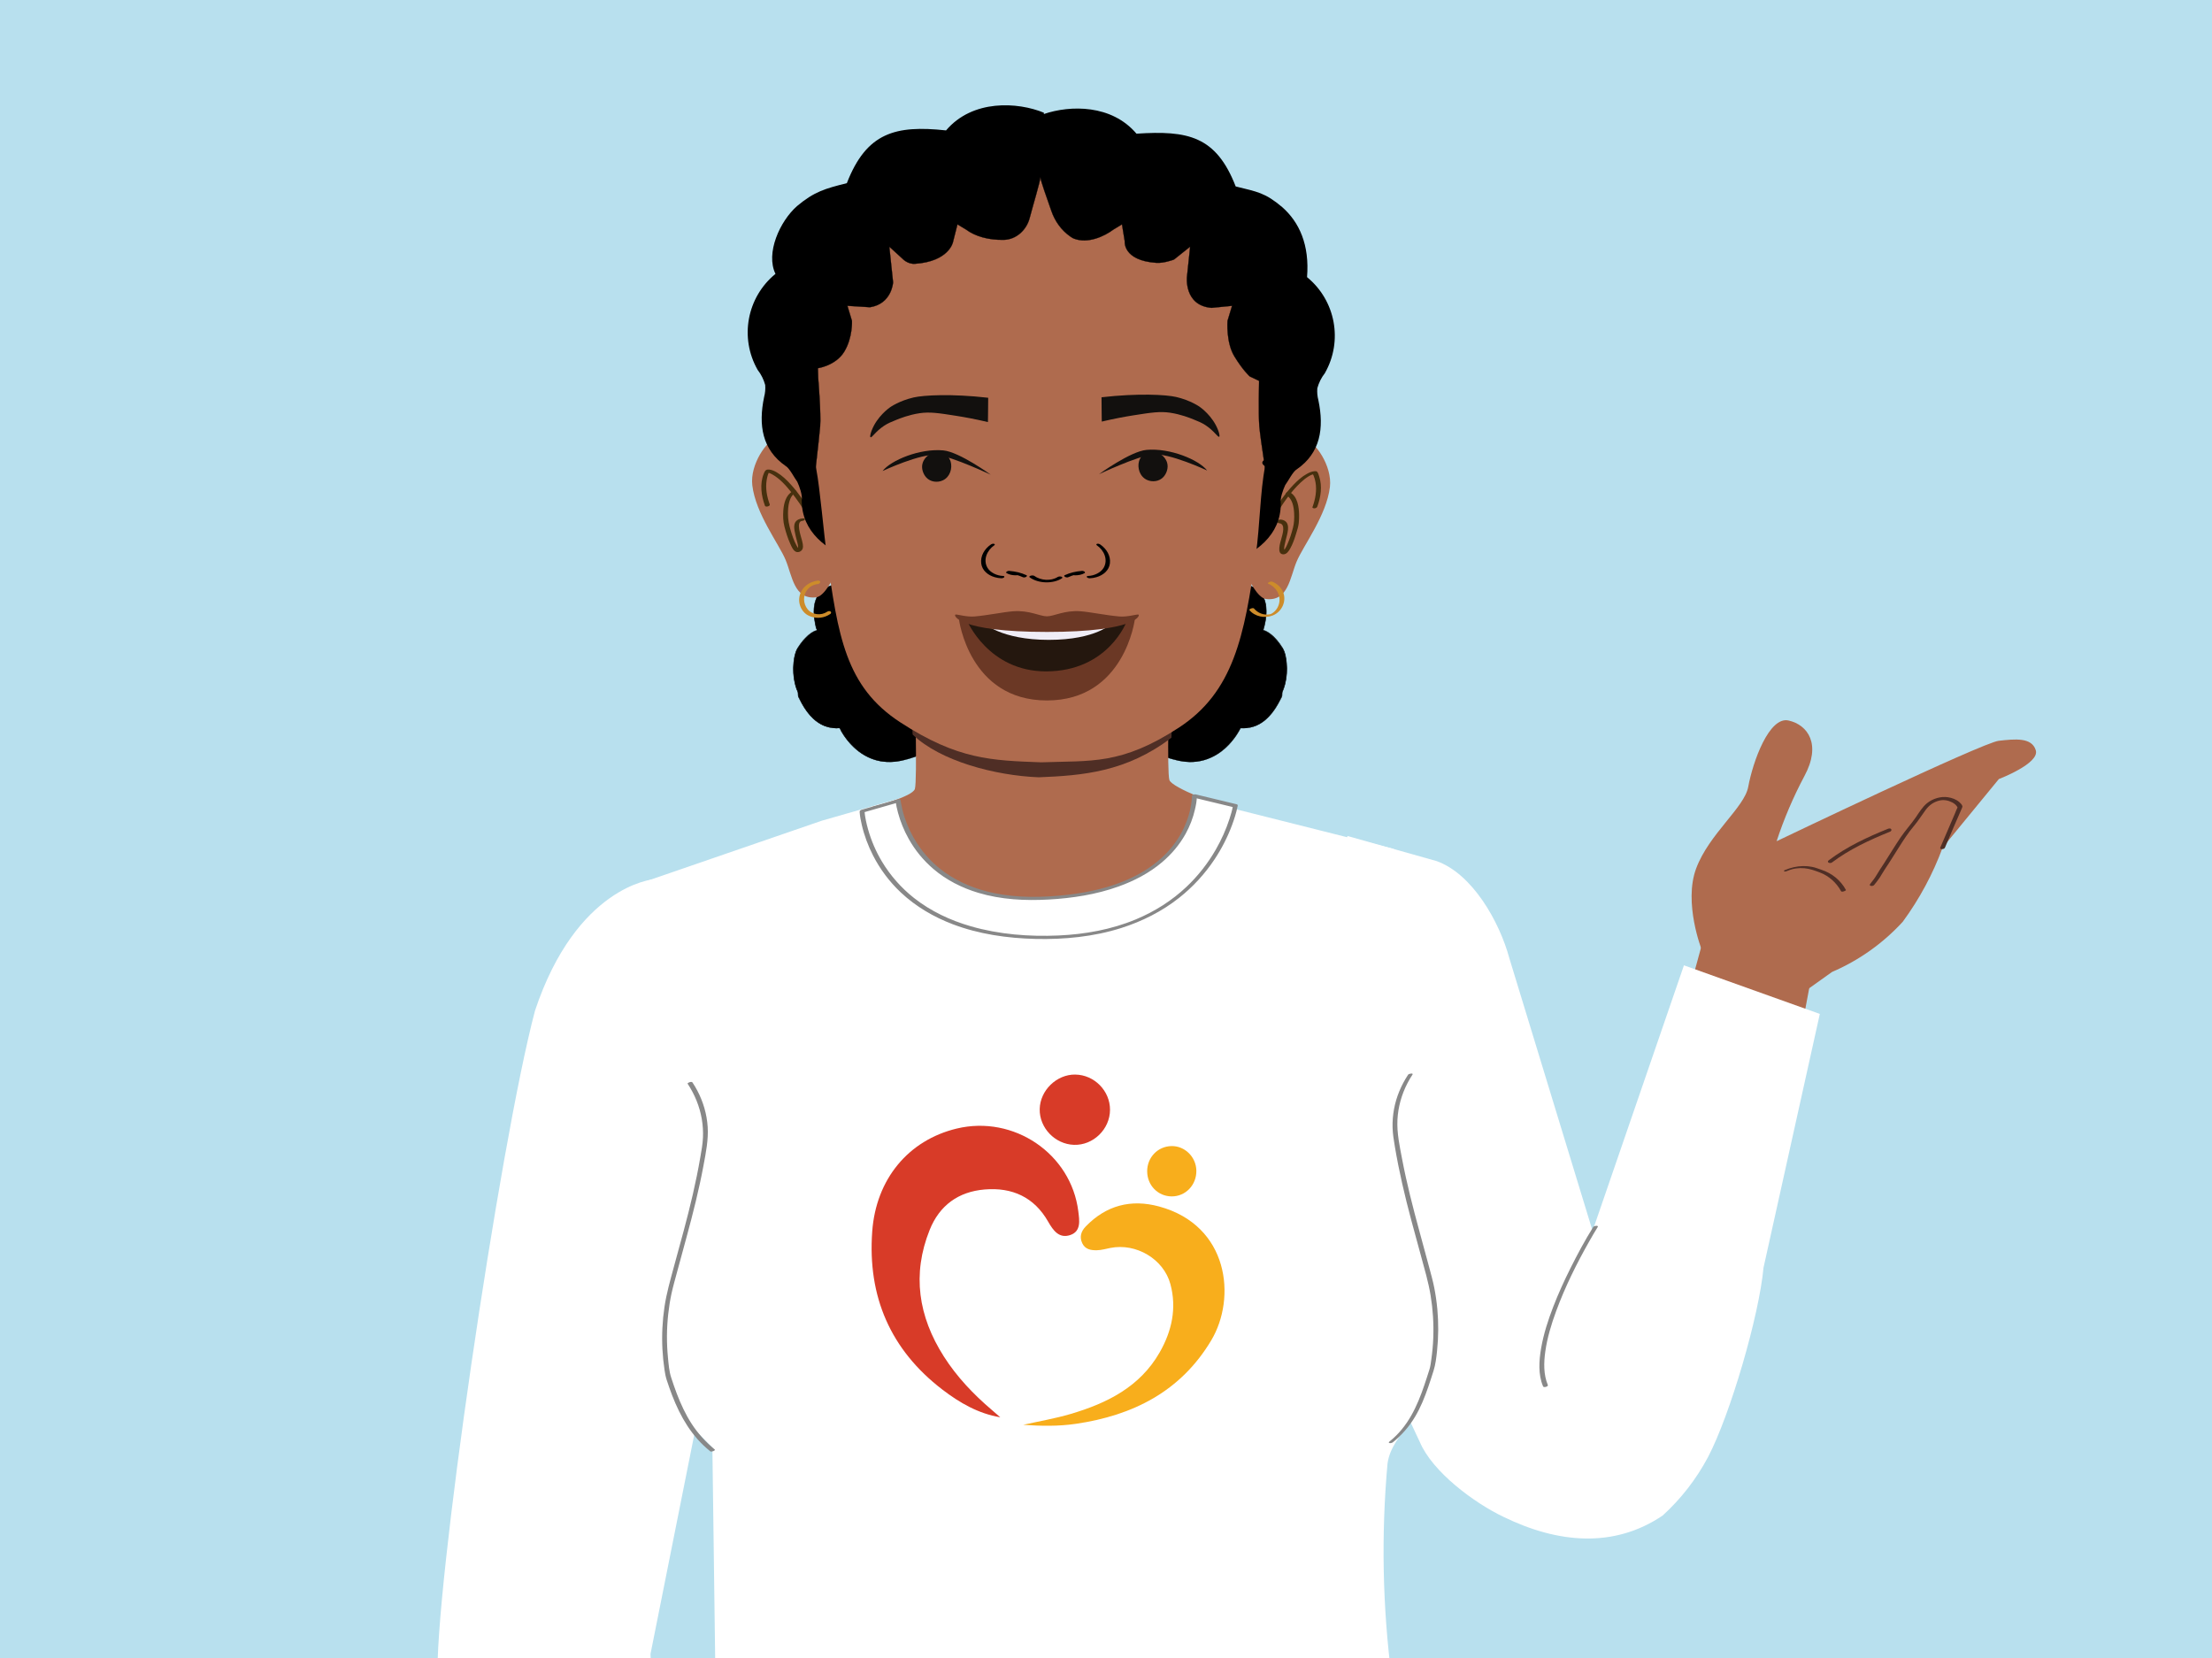 <?xml version="1.0" encoding="UTF-8"?>
<svg id="Layer_1" data-name="Layer 1" xmlns="http://www.w3.org/2000/svg" viewBox="0 0 1334 1000">
  <rect x="0" y="0" width="1334" height="1000" fill="#808080" stroke="none"/>
  <defs>
    <style>
      .cls-1 {
        fill: #cd8c2a;
      }

      .cls-1, .cls-2, .cls-3, .cls-4, .cls-5, .cls-6, .cls-7, .cls-8, .cls-9, .cls-10, .cls-11, .cls-12, .cls-13, .cls-14 {
        stroke-width: 0px;
      }

      .cls-2 {
        fill: #af6b4e;
      }

      .cls-3 {
        fill: #6b3825;
      }

      .cls-4 {
        fill: #47300e;
      }

      .cls-15 {
        stroke: #000;
        stroke-miterlimit: 10;
        stroke-width: .14px;
      }

      .cls-15, .cls-8 {
        fill: #000;
      }

      .cls-5 {
        fill: #d83b28;
      }

      .cls-6 {
        fill: #f0edf6;
      }

      .cls-7 {
        fill: #888;
      }

      .cls-9 {
        fill: #12100e;
      }

      .cls-10 {
        fill: #b8e0ee;
      }

      .cls-11 {
        fill: #f8ae1c;
      }

      .cls-12 {
        fill: #24170e;
      }

      .cls-13 {
        fill: #fff;
      }

      .cls-14 {
        fill: #4f2e25;
      }
    </style>
  </defs>
  <rect class="cls-10" x="-11.35" y="-28.91" width="1359.5" height="1057.58" rx="12" ry="12"/>
  <g>
    <path class="cls-2" d="M1072.61,707.71c4.66-41.72,21.26-126.17,21.26-126.17l-64.26-23.82-40.29,147.66c25.34,11.07,57.37-7.28,83.29,2.33Z"/>
    <path class="cls-2" d="M1063.77,615.51l41.09-29.31c16.21-6.96,30.75-17.28,42.66-30.29,10.05-13.71,18.14-28.75,24.02-44.7l24.29-29.61,9.63-11.74s24.68-9.39,22.28-17.33c-2.4-7.94-12.52-6.84-22.35-5.75-9.83,1.09-133.96,60.57-133.96,60.57,4.45-13.54,10.05-26.66,16.74-39.24,10.41-19.22,2.11-30.94-9.54-33.56-11.65-2.62-21.47,24.55-24.32,40.04-2.28,12.43-23.59,28.32-31.38,49.14-7.79,20.82,3.35,49.14,3.35,49.14-8.88,38.51,37.46,42.63,37.46,42.63Z"/>
    <path class="cls-14" d="M1172.91,511.31c3.49-8.11,6.86-16.29,10.46-24.34,0-.01.01-.03.02-.04-.51,1.12.14-.63.03-.03.06-.29.11-.38.04-.7-.19-.92-1.19-1.86-1.84-2.44-1.86-1.66-4.46-2.58-6.89-2.94-4.31-.64-9.1.81-12.5,3.53-2.93,2.35-4.82,5.65-6.93,8.7-2.83,4.08-6.18,7.74-8.98,11.85-3.57,5.24-6.81,10.7-10.25,16.02-1.5,2.32-3.05,4.58-4.44,6.97-1.08,1.86-2.43,3.52-3.76,5.21-1.1,1.4,1.66,1.57,2.37.66,1.2-1.53,2.47-3.04,3.52-4.68s1.9-3.26,2.97-4.84c2.98-4.39,5.72-8.93,8.57-13.4,2.73-4.29,5.5-8.6,8.79-12.49,2.64-3.12,4.77-6.55,7.19-9.83,2.15-2.91,4.8-4.84,8.35-5.7,2.53-.61,5.23-.14,7.54,1.04,1.1.56,2.1,1.26,2.86,2.25,0,0,.55.93.55.93.05,0,.48-1.06.07-.29-.65,1.19-1.09,2.54-1.63,3.79-1.1,2.57-2.21,5.13-3.31,7.7-1.85,4.29-3.69,8.59-5.54,12.88-.61,1.41,2.29,1.22,2.73.2h0Z"/>
    <path class="cls-14" d="M1104.8,520.18c10.6-7.99,22.81-13.64,35.06-18.59.56-.22,1.08-.92.68-1.5-.42-.62-1.4-.45-1.97-.22-12.49,5.04-24.9,10.84-35.7,18.98-1.57,1.18.77,2.19,1.92,1.33h0Z"/>
    <path class="cls-14" d="M1113.22,536.74c-3.21-5.89-8.44-10.09-14.79-12.18-1.85-.61-3.61-1.35-5.54-1.73-1.78-.35-3.59-.52-5.41-.49-3.83.05-7.55.93-11.06,2.42-.4.17-.84.5-.35.78s1.58-.17,2.03-.36c3.19-1.36,6.65-1.84,10.1-1.53,3.23.28,6.28,1.41,9.29,2.55,5.49,2.08,10.04,6.19,12.83,11.32.4.73,3.15-.31,2.9-.78h0Z"/>
    <path class="cls-13" d="M392.3,997.55l43.6-218.55-42.22-248.59s-45.98,3.98-71.04,79.16c-21.38,80.54-61.3,352.5-58.7,404,.84,15.33,6.05,52.57,12.87,97.02h120.23l-4.75-113.03Z"/>
    <path class="cls-13" d="M1015.54,582.21l-55.1,160.16-50.19-164.45c-5.98-22.15-22.38-51.03-43.99-58.62l-53.64-15.1-36.55,195.1,80.16,170.34c7.66,18.16,32.87,36.82,50.58,45.25,32.57,15.86,66.38,19.09,95.89-.84,11.08-10.09,20.33-22.01,27.36-35.25,13.41-25.52,30.85-85.42,33.45-114.15l33.98-153.13-81.93-29.31Z"/>
    <path class="cls-13" d="M852.85,1078.63c-2.81-11.78-6.66-23.3-11.49-34.41-3.22-10.49-1.25-21.32-2.05-32.26-5.56-42.87-6.4-86.22-2.53-129.28,2.61-19.23,25.96-30.65,37-67.59,9.73-32.26-33.26-303.08-33.26-303.08l-95.94-24.14-24.37-4.98-1.92-1.07c-.21,1.45-.21,2.92,0,4.37v2.38c-13.33,23.66-37.47,39.22-64.52,41.61-9.39.65-18.81.65-28.2,0-29.27-1.71-55.97-17.28-71.88-41.92l-.46-9.81-57.7,16.55-107.67,37.09-2.3,219.7c2.53,45.29-1.38,53.64,17.47,94.49l26.59,26.74,1.84,139.24s-15.79,37.63-35.1,97.02h461.55c-1.92-10.12-2.99-21.07-5.06-30.65Z"/>
    <path class="cls-7" d="M960.86,739.99c-5,8-9.49,16.37-13.71,24.8-3.83,7.65-7.38,15.44-10.46,23.42-3.1,8.03-5.78,16.31-7.26,24.81-1.31,7.53-1.89,15.9,1.15,23.12.4.96,3.25.07,2.9-.78-2.67-6.33-2.49-13.54-1.55-20.22,1.17-8.34,3.65-16.49,6.55-24.38,5.38-14.65,12.37-28.71,20.07-42.27,1.62-2.85,3.26-5.7,5-8.48.68-1.09-2.2-.79-2.69-.02h0Z"/>
    <path class="cls-7" d="M849.22,648.13c-4.17,6.33-7.16,13.37-8.53,20.84-.66,3.6-.95,7.27-.87,10.93.09,3.94.74,7.8,1.39,11.67,2.51,14.95,5.98,29.7,9.89,44.35,1.91,7.15,3.9,14.28,5.83,21.43,2.15,7.95,4.52,15.91,5.85,24.05,1.37,8.39,1.91,16.91,1.59,25.4-.16,4.35-.56,8.7-1.17,13.01-.29,2.06-.52,4.2-1.16,6.19-.52,1.61-1.03,3.22-1.55,4.84-4.11,12.75-8.87,25.44-18.59,35.06-1.29,1.28-2.66,2.48-4.07,3.63-.47.39-.32.69.22.82.6.15,1.58-.17,2.05-.55,5.31-4.32,9.77-9.48,13.29-15.35,3.36-5.62,5.8-11.72,7.93-17.89,1.11-3.21,2.14-6.45,3.17-9.69,1.27-3.96,1.74-8.15,2.17-12.28.87-8.34.92-16.77.15-25.12-.4-4.32-1.02-8.62-1.86-12.88-.81-4.11-1.97-8.17-3.04-12.22-1.95-7.38-3.99-14.73-5.99-22.1-3.9-14.31-7.59-28.67-10.35-43.24-1.48-7.79-3.22-15.74-2.81-23.71.39-7.63,2.49-15.15,5.99-21.94.94-1.83,1.99-3.6,3.12-5.32.63-.96-2.21-.59-2.66.09h0Z"/>
  </g>
  <g>
    <path class="cls-8" d="M591.22,413.26c-4.79-8.64-9.2-17.49-13.26-26.51-.99-2.19.59-4.46,2.5-5.02-1.84-3.21-4.32-7.03-7.12-9.94-5.9-6.14-20.74-8.77-20.74-8.77,0,0-.16-15.54-7.13-16.22-6.98-.68-21.07,2.77-21.07,2.77,0,0-12.91-7.52-22.78,3.48,0,0-10.83,1.61-10.75,15.84.01,3.08.54,6.75,1.8,11.13,0,0-5.28.93-11.56,10.79-2.71,4.25-4.26,17.02.17,26.76l.13,2.3c5.84,12.82,13.64,20.02,25.03,19.31.05.12,11.6,25.38,37.67,19.51,22.64-5.09,27.29-17.3,27.29-17.3,0,0,11.42,3.75,16.68,1.44,5.51-2.43,9.02-7.67,10.64-13.48-2.58-5.33-5.06-10.7-7.5-16.09Z"/>
    <path class="cls-8" d="M591.37,413.22c-2.9-5.23-5.66-10.53-8.28-15.9-1.29-2.65-2.56-5.32-3.79-8-.53-1.15-1.36-2.43-1.48-3.71-.16-1.74,1.09-3.3,2.68-3.85.01,0,.12-.04.1-.07-2.19-3.8-4.67-7.87-8.01-10.78-2.59-2.26-5.84-3.74-9.03-4.93-2.7-1.01-5.49-1.82-8.3-2.47-.68-.16-1.63-.18-2.26-.48-.35-.17-.25,0-.27-.49-.23-4.4-.66-9.54-3.27-13.25-1.47-2.1-3.37-2.61-5.83-2.62-3.38-.01-6.76.46-10.08,1.02-2.7.45-5.39.98-8.06,1.59-.29.07-.58.16-.87.2-.27.04-.2.01-.13.03-.45-.12-.91-.46-1.34-.65-4.91-2.15-10.65-2.59-15.61-.35-1.69.76-3.25,1.82-4.61,3.07-.63.58-.97,1.23-1.71,1.5-1.24.46-2.43.78-3.59,1.47-5.16,3.06-7.03,8.98-6.93,14.71.04,2.14.3,4.27.72,6.37.23,1.19.4,2.61.88,3.73.27.63.46.39.17.65-.27.24-1.02.36-1.36.52-.88.42-1.7.94-2.48,1.52-3.1,2.3-5.69,5.5-7.69,8.78-1.56,2.56-2.11,5.76-2.41,8.7-.44,4.28-.2,8.68.81,12.87.25,1.02.54,2.03.89,3.01.28.8.77,1.62.89,2.45.08.58,0,1.18.1,1.75.14.85.67,1.68,1.06,2.45,3.28,6.56,7.96,13.13,15.05,15.86,1.55.59,3.17.99,4.82,1.18.74.09,1.48.14,2.22.15.4,0,1.61-.24,1.91-.04.4.25.79,1.53,1.03,1.94,1.99,3.47,4.49,6.67,7.39,9.44,4.15,3.96,9.21,6.95,14.82,8.25,7.33,1.7,14.82.26,21.82-2.18,5.86-2.04,11.58-5.04,15.99-9.48,1.62-1.63,3.38-3.62,4.21-5.82-.11.29-.38-.09-.08.12.24.18.74.23,1.03.31,1.24.36,2.49.67,3.75.94,3.1.66,6.42,1.2,9.58.73,3.07-.45,5.84-2.4,7.92-4.63,1.36-1.46,2.47-3.13,3.36-4.91.44-.87.82-1.77,1.15-2.69.18-.5.43-1.05.52-1.58.1-.6-.15-.9-.43-1.48-2.39-4.96-4.69-9.96-6.96-14.98-.03-.07-.33.04-.31.08,1.96,4.34,3.96,8.67,6.01,12.98.44.92,1.51,2.4,1.39,3.45-.09.8-.54,1.69-.84,2.43-.66,1.63-1.48,3.2-2.49,4.64-2.12,3.03-5.42,6-9.19,6.56-2.98.45-6.1-.04-9.03-.64-1.81-.37-3.62-.82-5.38-1.39-.06-.02-.26.02-.28.09-.87,2.25-2.66,4.28-4.34,5.95-5.18,5.16-12.09,8.34-19.05,10.32-7.89,2.24-16.02,2.64-23.62-.83-5.06-2.31-9.39-5.99-12.86-10.29-1.83-2.27-3.58-4.77-4.79-7.43-.01-.03-.07-.02-.09-.02-5.53.31-10.77-1.37-14.99-4.97-2.18-1.86-4.03-4.08-5.63-6.46-.9-1.33-1.71-2.71-2.47-4.13-.63-1.17-1.59-2.57-1.86-3.87-.16-.77.02-1.6-.21-2.35-.47-1.56-1.19-3.04-1.6-4.63-.81-3.16-1.15-6.45-1.11-9.71.03-2.84.34-5.7,1.08-8.45.7-2.58,2-4.65,3.61-6.78,1.81-2.4,3.92-4.7,6.45-6.35.84-.55,1.84-1.17,2.84-1.35.02,0,.2-.04.19-.09-2.24-7.92-3.66-18.89,3.83-24.59.94-.72,1.99-1.31,3.1-1.74.55-.22,1.16-.3,1.71-.52.08-.03.17-.02.25-.06.34-.16.67-.69.93-.95.52-.51,1.07-1,1.64-1.45,2.28-1.8,4.98-2.99,7.86-3.38,3.46-.47,7.03.16,10.25,1.47.55.22,1.25.75,1.83.86.29.05.64-.1.92-.16,3.39-.78,6.81-1.45,10.24-1.96,2.25-.33,4.51-.6,6.78-.68,1.68-.06,3.59-.19,5.08.7,2.92,1.74,3.93,5.88,4.51,8.98.41,2.16.66,4.39.69,6.59,0,.01.01.02.03.02,5.97,1.06,12.27,2.92,17.43,6.16,2.01,1.26,3.62,2.83,5.11,4.67.87,1.07,1.68,2.18,2.46,3.31.82,1.2,1.89,2.53,2.44,3.88.24.59.24.5-.18.87-.31.27-.7.43-1.01.72-.72.69-1.21,1.64-1.22,2.65-.02,1.4.92,2.82,1.49,4.07.67,1.45,1.34,2.89,2.02,4.33,3.15,6.62,6.49,13.15,10.05,19.56.04.07.33-.04.31-.08Z"/>
  </g>
  <g>
    <path class="cls-8" d="M663.27,413.26c4.79-8.64,9.2-17.49,13.26-26.51.99-2.19-.59-4.46-2.5-5.02,1.84-3.21,4.32-7.03,7.12-9.94,5.9-6.14,20.74-8.77,20.74-8.77,0,0,.16-15.54,7.13-16.22,6.98-.68,21.07,2.77,21.07,2.77,0,0,12.91-7.52,22.78,3.48,0,0,10.83,1.61,10.75,15.84-.01,3.08-.54,6.75-1.8,11.13,0,0,5.28.93,11.56,10.79,2.71,4.25,4.26,17.02-.17,26.76l-.13,2.3c-5.84,12.82-13.64,20.02-25.03,19.31-.05.12-11.6,25.38-37.67,19.51-22.64-5.09-27.29-17.3-27.29-17.3,0,0-11.42,3.75-16.68,1.44-5.51-2.43-9.02-7.67-10.64-13.48,2.58-5.33,5.06-10.7,7.5-16.09Z"/>
    <path class="cls-8" d="M663.43,413.23c3.01-5.44,5.88-10.95,8.6-16.54,1.39-2.87,2.75-5.75,4.07-8.66.46-1.01,1.01-1.98.87-3.13s-.82-2.1-1.72-2.71c-.62-.42-.93-.4-.66-1.16.2-.58.73-1.22,1.05-1.74.76-1.21,1.55-2.4,2.39-3.56,1.46-2,3.04-3.99,5.02-5.49,3.41-2.59,7.6-4.16,11.66-5.39,2.35-.71,4.74-1.34,7.16-1.77.04,0,.19-.04.19-.09.02-1.83.21-3.67.49-5.47.47-2.98,1.2-6.34,3.16-8.72,1.4-1.7,3.16-2.01,5.28-2.01,2.13,0,4.26.21,6.37.49,3.67.48,7.32,1.17,10.94,1.98.49.11,1.22.44,1.73.39.35-.04.74-.35,1.05-.5,2.94-1.38,6.25-2.13,9.5-2,2.33.1,4.64.67,6.73,1.73,1.03.52,2,1.15,2.9,1.86.52.41,1.02.85,1.49,1.31.3.29.69.9,1.05,1.07.3.14.74.16,1.07.26.94.29,1.84.69,2.69,1.19,8.84,5.16,7.54,17.11,5.17,25.49,0,.02,0,.03.02.03,2.55.47,4.97,2.75,6.68,4.51,2.07,2.13,4.23,4.7,5.47,7.42.99,2.19,1.46,4.64,1.74,7.02.36,3.03.35,6.12,0,9.15-.21,1.81-.55,3.6-1.05,5.36-.21.76-.45,1.51-.73,2.24-.22.6-.61,1.23-.75,1.84-.16.72.04,1.53-.13,2.25s-.7,1.53-1.04,2.2c-.38.75-.77,1.5-1.17,2.23-1.5,2.71-3.24,5.3-5.33,7.59-4.52,4.94-10.5,7.59-17.22,7.21-.06,0-.23.02-.26.09-.99,2.19-2.38,4.25-3.81,6.17-3.2,4.29-7.22,8.05-11.95,10.6-7.13,3.86-15.14,4.24-22.92,2.35-7.32-1.79-14.64-4.77-20.34-9.82-2.18-1.93-4.55-4.38-5.62-7.16-.02-.05-.18,0-.21.01-4.41,1.44-9.53,2.66-14.17,2.03-3.27-.45-6.19-2.66-8.29-5.1-1.18-1.37-2.16-2.9-2.95-4.51-.38-.77-.71-1.56-1.01-2.36-.17-.45-.37-.93-.47-1.4-.17-.78.1-1.33.43-2.03,2.35-4.89,4.62-9.82,6.86-14.76.02-.04-.27-.02-.31.06-2.34,5.17-4.72,10.32-7.18,15.42-.29.61-.35.59-.17,1.21.16.53.33,1.05.52,1.57.38,1.03.83,2.04,1.34,3.01.9,1.7,2.02,3.29,3.36,4.67,2.4,2.48,5.41,4.27,8.9,4.44,3.11.16,6.27-.41,9.29-1.12,1.12-.26,2.23-.56,3.33-.89.13-.04.45-.21.58-.18.12.03-.21-.1-.12.07.4.71.74,1.44,1.19,2.13,2.57,3.87,6.34,6.89,10.32,9.19,3.29,1.91,6.82,3.37,10.45,4.49,4,1.25,8.12,2.21,12.32,2.3,5.96.13,11.83-1.5,16.88-4.66,4.15-2.6,7.7-6.12,10.58-10.07.95-1.3,1.83-2.66,2.62-4.07.23-.4.41-.85.66-1.24.3-.46.03-.25.45-.32.77-.13,1.66.03,2.44-.02.83-.05,1.67-.15,2.49-.3,1.41-.25,2.79-.65,4.12-1.2,3.04-1.25,5.7-3.25,7.94-5.64,2.74-2.92,4.87-6.35,6.67-9.91.37-.73.96-1.61,1.13-2.4.12-.58.04-1.22.1-1.81.09-.79.49-1.5.77-2.25.41-1.11.75-2.24,1.03-3.38.98-4.03,1.24-8.25.87-12.37-.27-3.06-.8-6.44-2.41-9.12-2-3.31-4.61-6.54-7.74-8.85-.81-.6-1.68-1.16-2.61-1.57-.21-.1-1.08-.26-1.22-.44-.15-.2.4-1.67.5-2.04.28-1.13.52-2.26.72-3.41.36-2.07.56-4.16.53-6.26-.05-3.44-.79-6.97-2.75-9.85-1.22-1.79-2.87-3.27-4.79-4.27-1.01-.53-2.15-.67-3.15-1.14-.44-.21-.86-.86-1.24-1.22-.84-.8-1.74-1.52-2.71-2.15-1.51-.97-3.17-1.7-4.92-2.14-2.83-.71-5.8-.62-8.63,0-1.76.39-3.58.97-5.18,1.83-.12.06-.26.17-.39.21.26-.07.19.02-.04-.1-.67-.35-1.72-.4-2.46-.55-3.17-.68-6.36-1.28-9.58-1.71-2.94-.39-6.21-.9-9.17-.4-4.7.79-5.97,7.14-6.56,11.02-.26,1.7-.37,3.4-.46,5.12-.01.25.21-.03.11.05-.13.1-.51.1-.67.13-.88.18-1.77.38-2.64.59-5.8,1.42-12.33,3.36-16.85,7.45-3.23,2.92-5.65,6.86-7.81,10.61,0,0,0,.02,0,.02,1.2.41,2.2,1.3,2.61,2.52.48,1.44-.22,2.71-.81,4-1.29,2.83-2.61,5.64-3.97,8.44-2.72,5.59-5.58,11.11-8.6,16.54-.02.03.26.02.31-.06Z"/>
  </g>
  <path class="cls-2" d="M490.85,285.94s-14.69-22.28-22.95-21.34c-5.02.57-15.72,15.28-14.21,28.08,2.02,17.12,16.04,35.32,20.08,44.99,4.04,9.68,5.09,24.1,18.4,22.58,5.27-.6,10.61-12.33,10.61-12.33,0,0-7.52-46.74-11.93-61.99Z"/>
  <path class="cls-4" d="M489.43,309.54c-3.71-6.08-7.72-12.05-12.52-17.34-2.47-2.72-5.21-5.37-8.38-7.26-1.41-.84-3.02-1.61-4.69-1.75-.29-.02-.58-.04-.87,0-1.49.19-1.89,1.34-2.38,2.55-2.48,6.15-1.5,13.22.73,19.28.4,1.09,3.28.25,2.9-.78-1.75-4.76-2.7-9.9-1.82-14.94.31-1.75.77-3.66,1.74-5.18-.51.27-1.03.54-1.54.8.17-.02-.52.08-.09.01.08-.01.21.01.29.03-.28-.05-.09-.03.17.04,1.09.28,1.66.51,2.77,1.13,4.56,2.53,8.22,6.71,11.44,10.71,3.52,4.38,6.64,9.08,9.57,13.87.54.89,3.35-.07,2.68-1.17h0Z"/>
  <path class="cls-4" d="M484.17,312.64c-1.79.12-3.78.84-4.65,2.52-.8,1.54-.59,3.45-.31,5.09.35,2.09.95,4.12,1.45,6.17.35,1.43.99,3.35.5,4.81-.04.12-.26.56-.27.53.02.03,1.41-.42,1.41-.36,0-.01-.06.01-.08-.04-.02-.05-.28-.22-.32-.25-.69-.59-1.18-1.48-1.6-2.27-1.48-2.74-2.5-5.75-3.4-8.73-1.07-3.53-1.7-6.64-1.69-10.31.02-4.17.5-10.37,4.58-12.68.46-.26.79-.74.27-1.09s-1.57,0-2.05.28c-4.1,2.32-5.3,7.26-5.61,11.63-.23,3.25-.13,6.53.69,9.69.91,3.52,2,7.04,3.51,10.35.71,1.56,1.7,4.06,3.42,4.8,1.6.69,3.6-.37,4.07-2s-.15-3.66-.54-5.26c-.51-2.09-3.78-11.08.23-11.34.48-.03,1.57-.37,1.65-.96.09-.65-.84-.61-1.24-.58h0Z"/>
  <path class="cls-2" d="M764.88,286.97s14.69-22.28,22.95-21.34c5.02.57,15.72,15.28,14.21,28.08-2.02,17.12-16.04,35.32-20.08,44.99-4.04,9.68-5.09,24.1-18.4,22.58-5.27-.6-10.61-12.33-10.61-12.33,0,0,7.52-46.74,11.93-61.99Z"/>
  <path class="cls-4" d="M769.01,311.24c4.38-7.17,9.17-14.37,15.32-20.16,1.51-1.42,3.11-2.75,4.89-3.81.56-.34.82-.48,1.59-.81.13-.05.25-.1.38-.15.39-.16-.09.02.05-.02.2-.06.4-.12.61-.18.1-.03.19-.04.29-.07.33-.09-.4.04-.09.02.12-.01.26-.02.39-.05.28-.05-.42-.04-.02,0l-.8-.32c.24.37.37.68.61,1.24.53,1.27.89,2.61,1.12,3.96.88,5.03-.08,10.19-1.83,14.93-.24.66.91.79,1.29.76.67-.06,1.38-.41,1.63-1.06,2.11-5.74,3.07-12.27,1.12-18.19-.27-.81-.62-2.17-1.25-2.81-.39-.39-1-.37-1.51-.33-1.62.12-3.19.8-4.59,1.57-3.06,1.67-5.71,4.07-8.11,6.57-5.37,5.61-9.76,12.14-13.8,18.75-.76,1.25,2.16,1.1,2.73.17h0Z"/>
  <path class="cls-4" d="M771.29,315.55c4.37.28,2.09,6.88,1.43,9.42-.54,2.09-3.02,9.18,1.14,9.35,2.06.09,3.35-1.93,4.23-3.5,1.6-2.83,2.66-5.99,3.6-9.08.62-2.03,1.33-4.12,1.55-6.24.17-1.64.24-3.29.21-4.94-.08-4.78-.88-11.04-5.5-13.65-.65-.37-1.49-.32-2.08.16-.44.35-.79,1.2-.14,1.57,3.7,2.09,4.53,7.02,4.73,10.9.15,2.99.02,5.96-.73,8.86-.86,3.32-1.9,6.63-3.3,9.76-.45,1.02-.93,2.05-1.55,2.97-.22.34-.52.62-.74.95.05-.08-.21.21-.22.17-.05-.18.95-.12.86-.08.12-.05,0,.11-.12-.22-.1-.27-.18-.53-.2-.82-.07-.77.09-1.58.23-2.33.38-2.03.99-4.01,1.46-6.03s.96-4.26.41-6.28c-.55-2.01-2.3-3-4.3-3.13-.69-.04-1.6.19-1.88.91-.25.64.23,1.25.9,1.29h0Z"/>
  <path class="cls-8" d="M788.24,167.15c1.59-19.44-4.64-33.15-15.01-42.27-10.37-8.72-14.88-9.16-28.02-12.44-11.85-30.52-28.98-33.83-59.83-31.82-14.96-17.66-39.85-17.29-55.85-11.85,0-.27,0-.53,0-.8-15.7-6.48-43-8.18-58.99,10.68-30.49-3.31-47.99,1.3-59.83,31.82-13.15,3.28-19.67,5.12-30.05,13.83-10.38,9.12-19.06,28.46-12.99,40.87-17.24,14.08-21.79,38.56-10.76,57.9,2.11,2.7,3.66,5.81,4.56,9.12.2,2.42-.02,4.86-.64,7.2-3.56,16.96-1.23,31.82,12.99,41.67,2.3,1.2,5.39,7.45,6.99,9.49,1.33,2.84,3.25,8.16,2.7,11.25-.06,18.94,14.88,30.25,32.74,36.53l111,4.01c.54-6.9-.89-14.42-.77-20.9.18-9.25.84-18.53,1.42-27.8.6,9.92,1.34,19.86,1.53,29.77.13,6.48-1.3,14-.77,20.9l111-4.01c17.86-6.29,32.81-17.6,32.74-36.53-.55-3.09,1.37-8.41,2.7-11.25,1.6-2.04,4.69-8.29,6.99-9.49,14.22-9.85,16.55-24.71,12.99-41.67-.62-2.35-.84-4.78-.64-7.2.9-3.31,2.45-6.41,4.56-9.12,11.03-19.34,6.48-43.81-10.76-57.9Z"/>
  <path class="cls-2" d="M705.23,470.43c-1.53-4.87-.18-56.7-.18-56.7l-76.66,11.79-76.66-11.79s1.53,57.23,0,62.1c-1.53,4.87-25.37,10.7-25.37,10.7,0,0,2.47,55.2,102.03,55.2s108.76-55.61,108.76-55.61c0,0-30.39-10.82-31.92-15.69Z"/>
  <path class="cls-14" d="M550.13,427.08s.03,15.72.3,15.97c16.73,16.03,49.63,24.68,75.99,25.75,26.36-1.07,52.7-3.1,80.04-23.87,0,0,.7-17.18.73-18.42-47.38-.13-109.62.22-157.06.56Z"/>
  <path class="cls-2" d="M763.83,276.79s-5.16,1.64-.87,4.44c-3.02,15.29-3.05,35.03-5.61,53.49-6.79,48.71-13.46,82.72-46.55,104.22-34.67,22.56-52.9,19.72-82.84,20.83-29.94-1.12-50.36-1.57-85.03-24.13-33.07-21.51-37.57-52.22-44.34-100.93-1.51-10.86-4.28-41.56-6.21-51.09-1.42-7.07.54-13.53-.78-20.19-.02-.11-2.59,20.12-2.61,20.03-.02-.07-.02-.09-.02-.09-4.77-24.44-7.67-47-1.12-74.25,6.75-28.19,30.05-63.16,65.51-85.24h.02s.04-.02.04-.02c20.92-13.01,46.06-21.53,74.53-21.53,76.85,0,129.39,61.96,140.13,106.79,6.66,27.77.68,42.69-4.25,67.65Z"/>
  <path class="cls-1" d="M493.31,350.16c-5.64.63-10.67,4.65-11.3,10.51-.29,2.69.46,5.42,2.05,7.6,1.26,1.74,2.74,2.77,4.73,3.51,4.05,1.5,8.37.93,11.94-1.48.53-.36.7-1.08.15-1.5-.59-.45-1.53-.2-2.08.17-3.63,2.46-9.02,1.86-11.76-1.54s-2.89-8.35-.15-11.8c1.53-1.92,3.72-3.08,6.16-3.35.63-.07,1.52-.44,1.6-1.17s-.76-1.02-1.34-.95h0Z"/>
  <path class="cls-8" d="M637.86,347.99c-4.07,2.59-10.18,2.16-14.16-.69-.88-.63-3.89.08-2.65.97,5.26,3.77,14.05,3.91,19.3.57.52-.33.44-.8-.2-1.03-.66-.25-1.73-.17-2.28.19"/>
  <path class="cls-8" d="M619.03,346.91c-3.21-1.51-6.82-2.31-10.41-2.59-.53-.04-1.21.16-1.59.5-.3.27-.37.63.03.85,1.66.95,3.77,1.34,5.71,1.31.61-.01,1.42-.16,1.76-.69.32-.48-.27-.8-.75-.79-1.61.03-3.24-.29-4.61-1.07-.53.45-1.05.9-1.57,1.36,3.21.25,6.43.99,9.31,2.34.57.27,1.39.09,1.91-.21.38-.23.79-.75.22-1.03"/>
  <path class="cls-8" d="M604.9,347.36c-3.55-.1-7.72-1.93-9.47-5.08-2.64-4.76-.18-10.4,4.25-13.44.48-.33.23-.76-.26-.88-.64-.16-1.39.12-1.89.46-3.86,2.65-6.36,6.95-5.78,11.41.54,4.17,3.94,7.08,8.19,8.29,1.26.36,2.61.6,3.94.64.54.01,1.5-.18,1.77-.67.27-.5-.23-.72-.73-.74"/>
  <path class="cls-8" d="M642.08,346.91c3.21-1.51,6.82-2.31,10.41-2.59.53-.04,1.21.16,1.59.5.3.27.37.63-.03.85-1.66.95-3.77,1.34-5.71,1.31-.61-.01-1.42-.16-1.76-.69-.32-.48.27-.8.75-.79,1.61.03,3.24-.29,4.61-1.07.53.45,1.05.9,1.57,1.36-3.21.25-6.43.99-9.31,2.34-.57.27-1.39.09-1.91-.21-.38-.23-.79-.75-.22-1.03"/>
  <path class="cls-8" d="M656.21,347.36c3.55-.1,7.72-1.93,9.47-5.08,2.64-4.76.18-10.4-4.25-13.44-.48-.33-.23-.76.26-.88.64-.16,1.39.12,1.89.46,3.86,2.65,6.36,6.95,5.78,11.41-.54,4.17-3.94,7.08-8.19,8.29-1.26.36-2.61.6-3.94.64-.54.01-1.5-.18-1.77-.67-.27-.5.23-.72.73-.74"/>
  <path class="cls-9" d="M664.3,239.6c.02,2.77.05,5.54.07,8.32.02,2.12.05,4.23.08,6.34,7.69-1.82,14.27-3.01,19.24-3.79,10.51-1.66,15.88-2.47,22-1.55,6.42.96,11.88,3.14,13.99,4,2.98,1.21,4.98,1.98,7.37,3.55,5.19,3.42,7.32,7.29,8.17,6.95.77-.31-.51-3.71-.65-4.06-3.28-8.57-10.54-13.61-11.09-14.02,0,0-5.46-3.91-14.22-5.93-6.04-1.39-22.77-2.35-44.97.19"/>
  <path class="cls-9" d="M690.96,273.03c3.6-1.86,7.81-.25,10.17,1.83.56.49,2.05,1.89,2.74,4.26.89,3.02-.32,6.45-2.22,8.54-2.53,2.78-6.76,3.26-10,1.75-4.4-2.05-5.83-7.35-4.74-11.2.2-.7,1.15-3.67,4.05-5.18"/>
  <path class="cls-9" d="M662.72,286.03s18.97-13.8,28.67-14.69c14.16-1.3,31.6,5.95,36.61,12.44,0,0-23.08-10.84-33.03-9.65-9.51,1.13-32.26,11.9-32.26,11.9Z"/>
  <path class="cls-9" d="M595.95,239.9c-.02,2.77-.05,5.54-.07,8.32-.02,2.12-.05,4.23-.08,6.34-7.69-1.82-14.27-3.01-19.24-3.79-10.51-1.66-15.88-2.47-22-1.55-6.42.96-11.88,3.14-13.99,4-2.98,1.21-4.98,1.98-7.37,3.55-5.19,3.42-7.32,7.29-8.17,6.95-.77-.31.51-3.71.65-4.06,3.28-8.57,10.54-13.61,11.09-14.02,0,0,5.46-3.91,14.22-5.93,6.04-1.39,22.77-2.35,44.97.19"/>
  <path class="cls-9" d="M569.29,273.33c-3.6-1.86-7.81-.25-10.17,1.83-.56.49-2.05,1.89-2.74,4.26-.89,3.02.32,6.45,2.22,8.54,2.53,2.78,6.76,3.26,10,1.75,4.4-2.05,5.83-7.35,4.74-11.2-.2-.7-1.15-3.67-4.05-5.18"/>
  <path class="cls-9" d="M597.53,286.33s-18.97-13.8-28.67-14.69c-14.16-1.3-31.6,5.95-36.61,12.44,0,0,23.08-10.84,33.03-9.65,9.51,1.13,32.26,11.9,32.26,11.9Z"/>
  <path class="cls-13" d="M665.76,383.12c0,4.09-18.76,7.4-35.21,7.4s-35.21-3.31-35.21-7.4,18.76-7.4,35.21-7.4,35.21,3.31,35.21,7.4Z"/>
  <path class="cls-1" d="M764.89,352.08c4.69,1.86,7.67,6.8,6.51,11.83-.54,2.35-1.92,4.43-3.92,5.79-.24.16-.48.31-.73.45-.13.07-.55.2-.34.19-.06,0,.49-.12.21-.07-.12.02-.24.07-.35.1-.13.03-.26.07-.4.09.37-.08-.13.02-.23.04-.48.08-.79.12-1.25.14-3.21.15-6.09-1.25-8.16-3.67-.54-.63-3.29.38-2.71,1.05,3.33,3.89,9.23,5.05,13.98,3.2,5.4-2.11,8.43-8.31,6.43-13.79-1.13-3.11-3.64-5.38-6.68-6.59-.6-.24-1.5.03-2.04.33-.33.18-.93.67-.31.91h0Z"/>
  <path class="cls-3" d="M631.36,375.83c-20.24,0-53.03-2.31-53.03-2.31,0,0,6.11,48.94,53.03,48.94s53.03-48.94,53.03-48.94c0,0-32.79,2.31-53.03,2.31Z"/>
  <path class="cls-12" d="M631.56,375.83c-9.62,0-48.4-1.58-48.4-1.58,0,0,12.82,30.67,47.62,30.67,37.73,0,48.81-30.37,48.81-30.37l-48.03,1.28Z"/>
  <path class="cls-6" d="M631.98,377.24c-9.62,0-38.9-1.58-38.9-1.58,0,0,10.54,10.25,39.4,10.25s38.03-9.95,38.03-9.95l-38.53,1.28Z"/>
  <path class="cls-3" d="M686.52,370.65c-1.02-.24-6.62,1.56-11.4,1.16-7.96-.67-17.59-2.7-23.36-3.14-9.85-.74-16.11,3.04-20.39,3.04s-10.54-3.78-20.39-3.04c-5.77.43-15.4,2.47-23.36,3.14-4.78.4-10.38-1.41-11.4-1.16-1.42.34,1.34,10.48,55.17,10.48s56.56-10.14,55.14-10.48Z"/>
  <path class="cls-15" d="M765.92,171.37s7.32-19.34-2.49-21.84l-9.15-3.58s-.47-1.25-1.29-3.13h0c2.01-4.37-1.43-12.03-4.35-15.84-4.57-5.94-19.93-7.32-22.06-6.7-2.14.63-3.96,3.76-3.96,3.76,0,0-.3-9.07-3.65-11.27-3.34-2.19-22.83-9.07-22.83-9.07l-4.56,3.12c.12-.23,1.73-3.19-.61-5-2.36-1.82-27.8-13.89-44.06-12.97-.55.02-1.09.07-1.61.13l-6.76,3.18-.24.11c.07-.04.16-.08.26-.13,1.2-.64,3.76-2.22,2.45-3.51-.46-.46-1.39-.88-3.01-1.22-2.39-.49-5.97-.76-9.86-.88,0-.02,0-.03,0-.05-.37,0-.74.01-1.1.02-.37,0-.73-.02-1.1-.02,0,.02,0,.03,0,.05-3.89.12-7.46.39-9.86.88-1.63.34-2.56.76-3.01,1.22-1.32,1.3,1.25,2.87,2.45,3.51.09.05.18.09.26.13l-.24-.11-6.76-3.18c-.52-.07-1.06-.11-1.61-.13-16.26-.92-41.71,11.15-44.06,12.97-2.34,1.8-.73,4.77-.61,5l-4.56-3.12s-19.49,6.88-22.83,9.07c-3.35,2.2-4.87,7.42-4.87,7.42,0,0-5.94,1.97-8.08,1.34-2.13-.62-13.19,4.59-17.76,10.53-2.92,3.81-1.87,7.41-3.32,10.76h0c-.82,1.89-1.29,3.14-1.29,3.14l-11.44,3.46c-9.17,4-6.88,21.12-6.88,21.12-18.03,20.06-18.93,37.14-10.84,55.54,3.12,7.09-4.88,8.34-3.69,21.28,1.31,14.23,23.52,47.33,23.52,47.33,0,0,3.54-30.13,4.15-37.58.61-7.46-1.19-29.21-1.19-29.21l-.17-5.83s10.79-1.54,15.91-9.98c5.13-8.45,4.63-18.57,4.63-18.57l-2.74-9.08,13.64.85c13.17-2.05,13.91-14.99,13.91-14.99l-2.28-21.54,7.91,7.23s3.05,3.42,7.61,3.1c20.43-1.4,22.84-12.93,22.84-12.93l2.74-10.85,5.18,3.13c5.48,4.08,13.52,6.4,22.67,6.21.09,0,.18,0,.27,0,7.43-.26,13.53-5.95,15.42-13.14,2.14-8.14,6.37-22.04,6.49-24.71.1,2.32,3.95,12.65,6.62,20.44,2.12,6.18,6.02,11.64,11.37,15.37.87.61,1.61,1.07,2.11,1.26,8.53,3.32,18.44-1.35,23.92-5.42l5.18-3.13,1.65,10.16s-1.35,11.64,19.08,13.04c4.57.32,10.62-1.98,10.62-1.98l9.75-7.77-1.92,18.17s-1.93,17.37,14.85,18.73l12.35-1.22-2.74,9.08s-1.01,12.91,4.12,21.36c5.12,8.44,9.27,12.13,9.27,12.13l5.65,2.67s-.47,19.97.14,27.43c.6,7.46,5.8,40.37,5.8,40.37,0,0,14.93-29.1,19.33-42.7,6.06-18.72-11.33-24.47-3.75-34.43,8.19-10.76.84-46.86-14.92-48.97Z"/>
  <path class="cls-7" d="M431.08,874.24c-5.47-4.45-10.22-9.72-14.05-15.65-3.63-5.63-6.45-11.74-8.84-17.99-1.23-3.21-2.34-6.46-3.41-9.73-1.27-3.89-1.58-8.24-1.97-12.3-.83-8.64-.78-17.36.17-25.98.47-4.23,1.12-8.46,2.03-12.62.89-4.06,2.05-8.07,3.12-12.09,1.95-7.32,3.97-14.62,5.96-21.92,3.89-14.29,7.51-28.65,10.21-43.22,1.42-7.64,2.99-15.35,2.48-23.16-.5-7.62-2.68-15.09-6.25-21.84-.89-1.69-1.88-3.32-2.93-4.92-.54-.82-3.25.25-2.9.78,4.24,6.44,7.23,13.67,8.53,21.29.63,3.69.87,7.45.71,11.2-.18,4.06-.94,8.08-1.63,12.08-2.56,14.87-6.07,29.53-9.98,44.09-1.95,7.26-3.97,14.49-5.92,21.75-2.16,8.02-4.47,16.02-5.69,24.26-1.24,8.38-1.66,16.88-1.23,25.34.22,4.25.65,8.49,1.28,12.69.31,2.03.65,3.98,1.29,5.93.53,1.61,1.07,3.22,1.63,4.82,4.49,12.8,10.56,25.11,20.48,34.6,1.34,1.28,2.74,2.5,4.18,3.67.69.56,3.33-.56,2.71-1.06h0Z"/>
  <g>
    <path class="cls-13" d="M541.65,483s5.96,61.71,86.73,58.73c92.98-3.43,91.88-61.71,91.88-61.71l24.71,5.96s-13.54,80.4-117.12,79.36-107.98-76.1-107.98-76.1l21.78-6.24Z"/>
    <path class="cls-7" d="M540.2,483.39c.22,2.25.76,4.5,1.34,6.69,1.47,5.51,3.66,10.82,6.44,15.79,3.86,6.93,8.94,13.1,14.97,18.25,7.81,6.67,17.14,11.38,26.96,14.33,13.75,4.13,28.23,4.87,42.5,4.07,14.25-.8,28.6-2.99,42.07-7.82,9.51-3.41,18.63-8.14,26.35-14.7,5.66-4.81,10.52-10.53,14.14-17.03,2.58-4.64,4.52-9.65,5.69-14.83.56-2.49,1.2-5.3,1.06-7.89,0-.12,0-.24,0-.36l-2.31,1.05c7.2,1.74,14.4,3.47,21.6,5.21,1.04.25,2.08.5,3.12.75l-.61-.78c-.44,2.62-1.22,5.21-2.04,7.74-2.02,6.26-4.9,12.67-8.26,18.52-4.76,8.29-10.7,15.87-17.64,22.44-8.84,8.37-19.26,14.94-30.48,19.63-14.79,6.18-30.78,9.04-46.74,9.75-17.69.79-35.83-.63-52.89-5.55-12.36-3.56-24.18-9.11-34.3-17.1-7.66-6.05-14.21-13.48-19.24-21.85-3.67-6.11-6.51-12.71-8.44-19.57-.98-3.5-1.79-7.11-2.12-10.75-.02-.17-.03-.34-.04-.51l-1.21,1.29c6.36-1.82,12.71-3.64,19.07-5.47.9-.26,1.81-.52,2.71-.78.52-.15,1.39-.62,1.21-1.29s-1.19-.66-1.69-.52c-6.36,1.82-12.71,3.64-19.07,5.47-.9.26-1.81.52-2.71.78-.62.18-1.25.59-1.21,1.29.15,2.61.69,5.22,1.27,7.76,1.48,6.44,3.81,12.68,6.82,18.56,4.28,8.36,9.97,15.95,16.82,22.37,9,8.43,19.74,14.72,31.24,19.09,15.83,6.01,32.88,8.44,49.75,8.85,17.49.42,35.19-1.28,51.91-6.59,12.59-4,24.56-10.02,34.93-18.24,8.24-6.53,15.4-14.32,21.23-23.06,4.29-6.43,7.85-13.36,10.55-20.6,1.38-3.71,2.62-7.52,3.39-11.41.03-.17.07-.34.1-.52.06-.38-.26-.7-.61-.78-7.2-1.74-14.4-3.47-21.6-5.21-1.04-.25-2.08-.5-3.12-.75-.64-.16-2.33.08-2.31,1.05.03,1.78-.22,3.6-.5,5.36-.74,4.53-2.08,8.85-3.96,13-2.73,6.05-6.53,11.55-11.15,16.31-6.25,6.45-13.88,11.42-22.03,15.14-11.68,5.32-24.39,8.17-37.09,9.64-14.81,1.72-30.08,2.04-44.73-1.02-10.48-2.19-20.6-6.13-29.37-12.34-6.69-4.73-12.43-10.73-16.9-17.59-3.31-5.08-5.92-10.61-7.76-16.39-.97-3.04-1.6-6.09-2.16-9.22-.03-.14-.04-.29-.05-.43-.12-1.2-3.02-.53-2.9.78Z"/>
  </g>
  <g>
    <path class="cls-5" d="M603.25,854.79c-13.29-2.22-24.53-8.75-34.9-16.69-31.37-24.03-45.17-56.18-42.34-95.31,2.29-31.73,21.87-55.12,50.91-62.13,34.45-8.31,69.09,15.17,73.38,49.95.66,5.33,1.84,12.05-4.91,14.28-6.63,2.19-10.17-2.64-13.3-8.13-8.4-14.74-21.69-20.77-38.28-19.37-15.86,1.34-27.22,9.6-33.14,24.36-10.76,26.84-6.79,52.26,8.49,76.28,7.86,12.36,17.86,22.86,28.98,32.33,1.72,1.47,3.42,2.96,5.13,4.45Z"/>
    <path class="cls-11" d="M617.07,859.33c9.54-2.15,19.22-3.78,28.58-6.54,21.89-6.46,41.76-16.27,53.7-37.12,7.33-12.81,10.41-26.62,6.49-41.19-4.08-15.17-20.7-24.93-36.22-21.82-2.71.54-5.42,1.33-8.15,1.38-3.49.07-7.03-.47-8.79-4.22-1.81-3.84-.71-7.21,2.07-10.09,12.34-12.78,27.32-16.67,44.23-12.09,42.11,11.4,46.83,55.08,31.47,80.78-18.4,30.8-47.19,45.28-81.68,50.32-10.53,1.54-21.06,1.35-31.7.59Z"/>
    <path class="cls-5" d="M648.46,648.09c11.49.14,21,9.79,20.96,21.25-.04,11.72-10.11,21.5-21.73,21.13-11.43-.36-20.91-10.24-20.67-21.57.23-11.28,10.21-20.97,21.45-20.82Z"/>
    <path class="cls-11" d="M691.83,706.46c-.03-8.38,6.33-15.03,14.57-15.24,8.07-.21,14.93,6.51,15.09,14.77.16,8.7-6.53,15.66-14.96,15.58-8.24-.09-14.66-6.69-14.69-15.1Z"/>
  </g>
</svg>